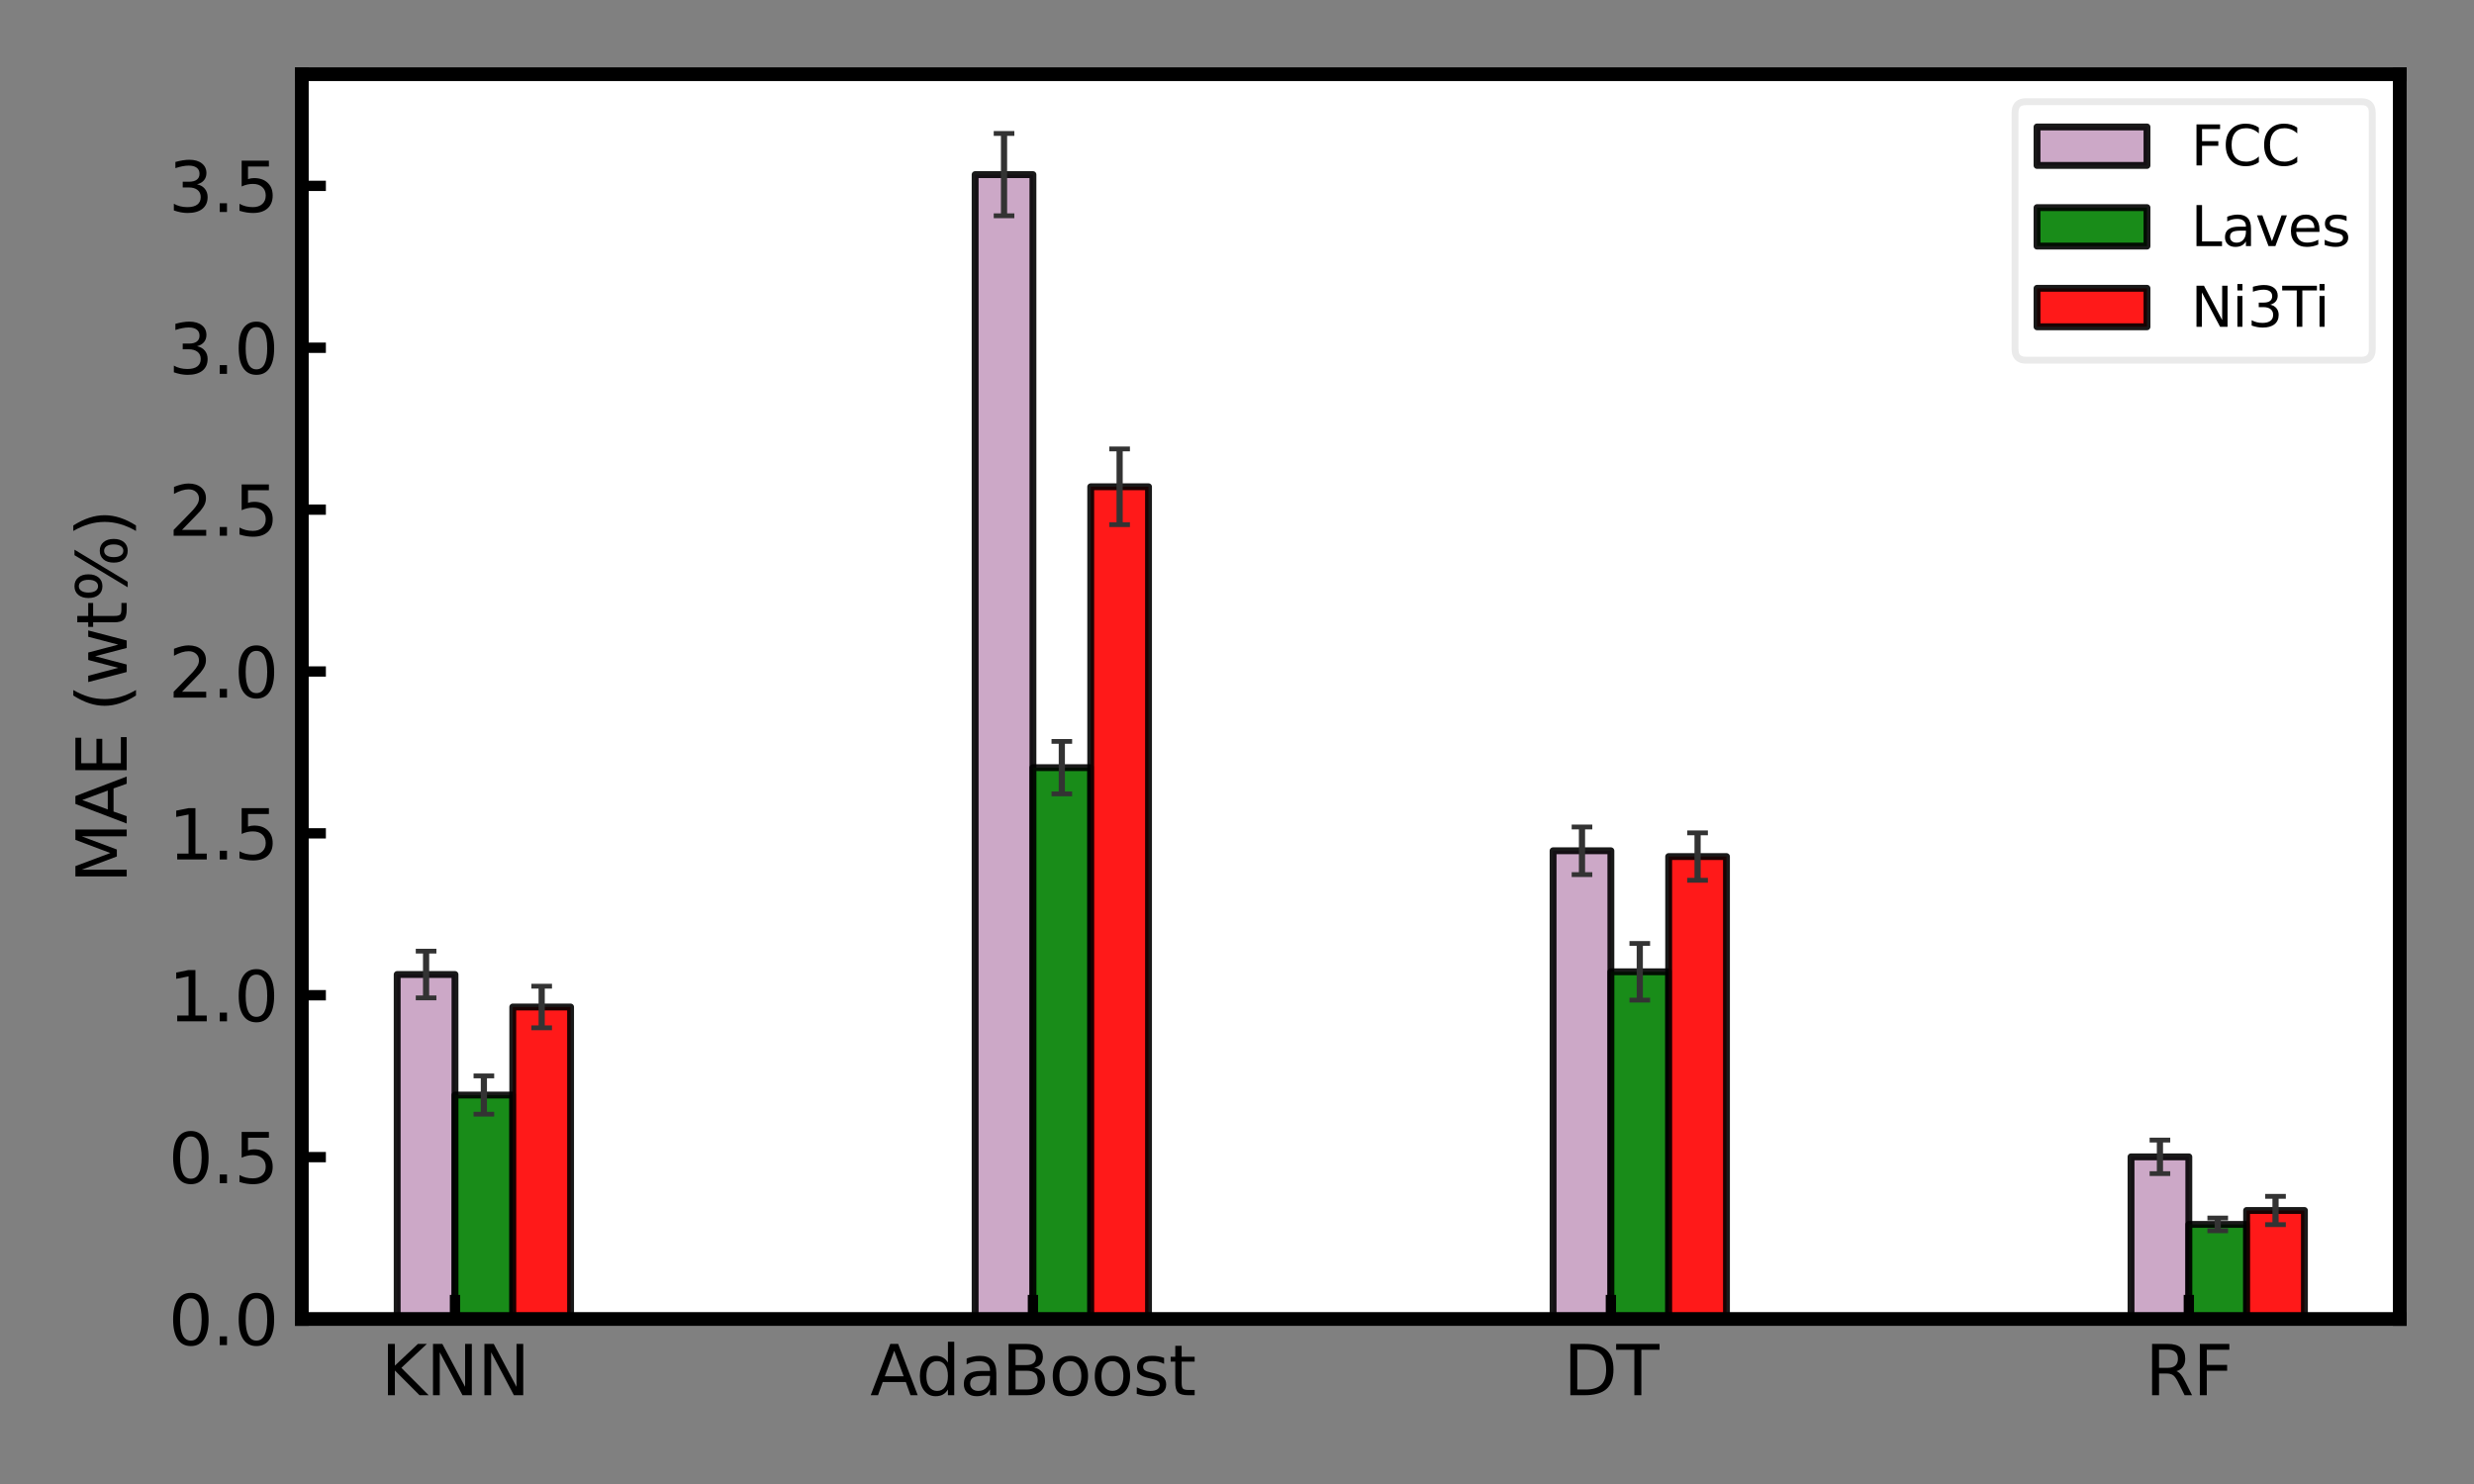 <?xml version="1.0" encoding="utf-8" standalone="no"?>
<!DOCTYPE svg PUBLIC "-//W3C//DTD SVG 1.1//EN"
  "http://www.w3.org/Graphics/SVG/1.1/DTD/svg11.dtd">
<svg xmlns:xlink="http://www.w3.org/1999/xlink" width="360pt" height="216pt" viewBox="0 0 360 216" xmlns="http://www.w3.org/2000/svg" version="1.1">
 <rect x="0" y="0" width="360" height="216" fill="#808080" stroke="none"/>
 <defs>
  <style type="text/css">*{stroke-linejoin: round; stroke-linecap: butt}</style>
 </defs>
 <g id="figure_1">
  <g id="patch_1">
   <path d="M 0 216 
L 360 216 
L 360 0 
L 0 0 
L 0 216 
z
" style="fill: none"/>
  </g>
  <g id="axes_1">
   <g id="patch_2">
    <path d="M 43.92 191.98 
L 349.2 191.98 
L 349.2 10.8 
L 43.92 10.8 
z
" style="fill: #ffffff"/>
   </g>
   <g id="patch_3">
    <path d="M 57.796 191.98 
L 66.206 191.98 
L 66.206 141.843 
L 57.796 141.843 
z
" clip-path="url(#p5cd7306021)" style="fill: #c79fc1; opacity: 0.9; stroke: #000000; stroke-linejoin: miter"/>
   </g>
   <g id="patch_4">
    <path d="M 141.896 191.98 
L 150.305 191.98 
L 150.305 25.416 
L 141.896 25.416 
z
" clip-path="url(#p5cd7306021)" style="fill: #c79fc1; opacity: 0.9; stroke: #000000; stroke-linejoin: miter"/>
   </g>
   <g id="patch_5">
    <path d="M 225.995 191.98 
L 234.405 191.98 
L 234.405 123.833 
L 225.995 123.833 
z
" clip-path="url(#p5cd7306021)" style="fill: #c79fc1; opacity: 0.9; stroke: #000000; stroke-linejoin: miter"/>
   </g>
   <g id="patch_6">
    <path d="M 310.094 191.98 
L 318.504 191.98 
L 318.504 168.382 
L 310.094 168.382 
z
" clip-path="url(#p5cd7306021)" style="fill: #c79fc1; opacity: 0.9; stroke: #000000; stroke-linejoin: miter"/>
   </g>
   <g id="patch_7">
    <path d="M 66.206 191.98 
L 74.616 191.98 
L 74.616 159.386 
L 66.206 159.386 
z
" clip-path="url(#p5cd7306021)" style="fill: #008000; opacity: 0.9; stroke: #000000; stroke-linejoin: miter"/>
   </g>
   <g id="patch_8">
    <path d="M 150.305 191.98 
L 158.715 191.98 
L 158.715 111.731 
L 150.305 111.731 
z
" clip-path="url(#p5cd7306021)" style="fill: #008000; opacity: 0.9; stroke: #000000; stroke-linejoin: miter"/>
   </g>
   <g id="patch_9">
    <path d="M 234.405 191.98 
L 242.815 191.98 
L 242.815 141.447 
L 234.405 141.447 
z
" clip-path="url(#p5cd7306021)" style="fill: #008000; opacity: 0.9; stroke: #000000; stroke-linejoin: miter"/>
   </g>
   <g id="patch_10">
    <path d="M 318.504 191.98 
L 326.914 191.98 
L 326.914 178.213 
L 318.504 178.213 
z
" clip-path="url(#p5cd7306021)" style="fill: #008000; opacity: 0.9; stroke: #000000; stroke-linejoin: miter"/>
   </g>
   <g id="patch_11">
    <path d="M 74.616 191.98 
L 83.026 191.98 
L 83.026 146.572 
L 74.616 146.572 
z
" clip-path="url(#p5cd7306021)" style="fill: #ff0000; opacity: 0.9; stroke: #000000; stroke-linejoin: miter"/>
   </g>
   <g id="patch_12">
    <path d="M 158.715 191.98 
L 167.125 191.98 
L 167.125 70.851 
L 158.715 70.851 
z
" clip-path="url(#p5cd7306021)" style="fill: #ff0000; opacity: 0.9; stroke: #000000; stroke-linejoin: miter"/>
   </g>
   <g id="patch_13">
    <path d="M 242.815 191.98 
L 251.224 191.98 
L 251.224 124.675 
L 242.815 124.675 
z
" clip-path="url(#p5cd7306021)" style="fill: #ff0000; opacity: 0.9; stroke: #000000; stroke-linejoin: miter"/>
   </g>
   <g id="patch_14">
    <path d="M 326.914 191.98 
L 335.324 191.98 
L 335.324 176.187 
L 326.914 176.187 
z
" clip-path="url(#p5cd7306021)" style="fill: #ff0000; opacity: 0.9; stroke: #000000; stroke-linejoin: miter"/>
   </g>
   <g id="matplotlib.axis_1">
    <g id="xtick_1">
     <g id="line2d_1">
      <defs>
       <path id="m3f5fb703db" d="M 0 0 
L 0 -3.5 
" style="stroke: #000000; stroke-width: 1.5"/>
      </defs>
      <g>
       <use xlink:href="#m3f5fb703db" x="66.206" y="191.98" style="stroke: #000000; stroke-width: 1.5"/>
      </g>
     </g>
     <g id="text_1">
      <!-- KNN -->
      <g transform="translate(55.446 203.078)scale(0.1 -0.1)">
       <defs>
        <path id="DejaVuSans-4b" d="M 628 4666 
L 1259 4666 
L 1259 2694 
L 3353 4666 
L 4166 4666 
L 1850 2491 
L 4331 0 
L 3500 0 
L 1259 2247 
L 1259 0 
L 628 0 
L 628 4666 
z
" transform="scale(0.016)"/>
        <path id="DejaVuSans-4e" d="M 628 4666 
L 1478 4666 
L 3547 763 
L 3547 4666 
L 4159 4666 
L 4159 0 
L 3309 0 
L 1241 3903 
L 1241 0 
L 628 0 
L 628 4666 
z
" transform="scale(0.016)"/>
       </defs>
       <use xlink:href="#DejaVuSans-4b"/>
       <use xlink:href="#DejaVuSans-4e" x="65.576"/>
       <use xlink:href="#DejaVuSans-4e" x="140.381"/>
      </g>
     </g>
    </g>
    <g id="xtick_2">
     <g id="line2d_2">
      <g>
       <use xlink:href="#m3f5fb703db" x="150.305" y="191.98" style="stroke: #000000; stroke-width: 1.5"/>
      </g>
     </g>
     <g id="text_2">
      <!-- AdaBoost -->
      <g transform="translate(126.62 203.078)scale(0.1 -0.1)">
       <defs>
        <path id="DejaVuSans-41" d="M 2188 4044 
L 1331 1722 
L 3047 1722 
L 2188 4044 
z
M 1831 4666 
L 2547 4666 
L 4325 0 
L 3669 0 
L 3244 1197 
L 1141 1197 
L 716 0 
L 50 0 
L 1831 4666 
z
" transform="scale(0.016)"/>
        <path id="DejaVuSans-64" d="M 2906 2969 
L 2906 4863 
L 3481 4863 
L 3481 0 
L 2906 0 
L 2906 525 
Q 2725 213 2448 61 
Q 2172 -91 1784 -91 
Q 1150 -91 751 415 
Q 353 922 353 1747 
Q 353 2572 751 3078 
Q 1150 3584 1784 3584 
Q 2172 3584 2448 3432 
Q 2725 3281 2906 2969 
z
M 947 1747 
Q 947 1113 1208 752 
Q 1469 391 1925 391 
Q 2381 391 2643 752 
Q 2906 1113 2906 1747 
Q 2906 2381 2643 2742 
Q 2381 3103 1925 3103 
Q 1469 3103 1208 2742 
Q 947 2381 947 1747 
z
" transform="scale(0.016)"/>
        <path id="DejaVuSans-61" d="M 2194 1759 
Q 1497 1759 1228 1600 
Q 959 1441 959 1056 
Q 959 750 1161 570 
Q 1363 391 1709 391 
Q 2188 391 2477 730 
Q 2766 1069 2766 1631 
L 2766 1759 
L 2194 1759 
z
M 3341 1997 
L 3341 0 
L 2766 0 
L 2766 531 
Q 2569 213 2275 61 
Q 1981 -91 1556 -91 
Q 1019 -91 701 211 
Q 384 513 384 1019 
Q 384 1609 779 1909 
Q 1175 2209 1959 2209 
L 2766 2209 
L 2766 2266 
Q 2766 2663 2505 2880 
Q 2244 3097 1772 3097 
Q 1472 3097 1187 3025 
Q 903 2953 641 2809 
L 641 3341 
Q 956 3463 1253 3523 
Q 1550 3584 1831 3584 
Q 2591 3584 2966 3190 
Q 3341 2797 3341 1997 
z
" transform="scale(0.016)"/>
        <path id="DejaVuSans-42" d="M 1259 2228 
L 1259 519 
L 2272 519 
Q 2781 519 3026 730 
Q 3272 941 3272 1375 
Q 3272 1813 3026 2020 
Q 2781 2228 2272 2228 
L 1259 2228 
z
M 1259 4147 
L 1259 2741 
L 2194 2741 
Q 2656 2741 2882 2914 
Q 3109 3088 3109 3444 
Q 3109 3797 2882 3972 
Q 2656 4147 2194 4147 
L 1259 4147 
z
M 628 4666 
L 2241 4666 
Q 2963 4666 3353 4366 
Q 3744 4066 3744 3513 
Q 3744 3084 3544 2831 
Q 3344 2578 2956 2516 
Q 3422 2416 3680 2098 
Q 3938 1781 3938 1306 
Q 3938 681 3513 340 
Q 3088 0 2303 0 
L 628 0 
L 628 4666 
z
" transform="scale(0.016)"/>
        <path id="DejaVuSans-6f" d="M 1959 3097 
Q 1497 3097 1228 2736 
Q 959 2375 959 1747 
Q 959 1119 1226 758 
Q 1494 397 1959 397 
Q 2419 397 2687 759 
Q 2956 1122 2956 1747 
Q 2956 2369 2687 2733 
Q 2419 3097 1959 3097 
z
M 1959 3584 
Q 2709 3584 3137 3096 
Q 3566 2609 3566 1747 
Q 3566 888 3137 398 
Q 2709 -91 1959 -91 
Q 1206 -91 779 398 
Q 353 888 353 1747 
Q 353 2609 779 3096 
Q 1206 3584 1959 3584 
z
" transform="scale(0.016)"/>
        <path id="DejaVuSans-73" d="M 2834 3397 
L 2834 2853 
Q 2591 2978 2328 3040 
Q 2066 3103 1784 3103 
Q 1356 3103 1142 2972 
Q 928 2841 928 2578 
Q 928 2378 1081 2264 
Q 1234 2150 1697 2047 
L 1894 2003 
Q 2506 1872 2764 1633 
Q 3022 1394 3022 966 
Q 3022 478 2636 193 
Q 2250 -91 1575 -91 
Q 1294 -91 989 -36 
Q 684 19 347 128 
L 347 722 
Q 666 556 975 473 
Q 1284 391 1588 391 
Q 1994 391 2212 530 
Q 2431 669 2431 922 
Q 2431 1156 2273 1281 
Q 2116 1406 1581 1522 
L 1381 1569 
Q 847 1681 609 1914 
Q 372 2147 372 2553 
Q 372 3047 722 3315 
Q 1072 3584 1716 3584 
Q 2034 3584 2315 3537 
Q 2597 3491 2834 3397 
z
" transform="scale(0.016)"/>
        <path id="DejaVuSans-74" d="M 1172 4494 
L 1172 3500 
L 2356 3500 
L 2356 3053 
L 1172 3053 
L 1172 1153 
Q 1172 725 1289 603 
Q 1406 481 1766 481 
L 2356 481 
L 2356 0 
L 1766 0 
Q 1100 0 847 248 
Q 594 497 594 1153 
L 594 3053 
L 172 3053 
L 172 3500 
L 594 3500 
L 594 4494 
L 1172 4494 
z
" transform="scale(0.016)"/>
       </defs>
       <use xlink:href="#DejaVuSans-41"/>
       <use xlink:href="#DejaVuSans-64" x="66.658"/>
       <use xlink:href="#DejaVuSans-61" x="130.135"/>
       <use xlink:href="#DejaVuSans-42" x="191.414"/>
       <use xlink:href="#DejaVuSans-6f" x="260.018"/>
       <use xlink:href="#DejaVuSans-6f" x="321.199"/>
       <use xlink:href="#DejaVuSans-73" x="382.381"/>
       <use xlink:href="#DejaVuSans-74" x="434.48"/>
      </g>
     </g>
    </g>
    <g id="xtick_3">
     <g id="line2d_3">
      <g>
       <use xlink:href="#m3f5fb703db" x="234.405" y="191.98" style="stroke: #000000; stroke-width: 1.5"/>
      </g>
     </g>
     <g id="text_3">
      <!-- DT -->
      <g transform="translate(227.501 203.078)scale(0.1 -0.1)">
       <defs>
        <path id="DejaVuSans-44" d="M 1259 4147 
L 1259 519 
L 2022 519 
Q 2988 519 3436 956 
Q 3884 1394 3884 2338 
Q 3884 3275 3436 3711 
Q 2988 4147 2022 4147 
L 1259 4147 
z
M 628 4666 
L 1925 4666 
Q 3281 4666 3915 4102 
Q 4550 3538 4550 2338 
Q 4550 1131 3912 565 
Q 3275 0 1925 0 
L 628 0 
L 628 4666 
z
" transform="scale(0.016)"/>
        <path id="DejaVuSans-54" d="M -19 4666 
L 3928 4666 
L 3928 4134 
L 2272 4134 
L 2272 0 
L 1638 0 
L 1638 4134 
L -19 4134 
L -19 4666 
z
" transform="scale(0.016)"/>
       </defs>
       <use xlink:href="#DejaVuSans-44"/>
       <use xlink:href="#DejaVuSans-54" x="77.002"/>
      </g>
     </g>
    </g>
    <g id="xtick_4">
     <g id="line2d_4">
      <g>
       <use xlink:href="#m3f5fb703db" x="318.504" y="191.98" style="stroke: #000000; stroke-width: 1.5"/>
      </g>
     </g>
     <g id="text_4">
      <!-- RF -->
      <g transform="translate(312.154 203.078)scale(0.1 -0.1)">
       <defs>
        <path id="DejaVuSans-52" d="M 2841 2188 
Q 3044 2119 3236 1894 
Q 3428 1669 3622 1275 
L 4263 0 
L 3584 0 
L 2988 1197 
Q 2756 1666 2539 1819 
Q 2322 1972 1947 1972 
L 1259 1972 
L 1259 0 
L 628 0 
L 628 4666 
L 2053 4666 
Q 2853 4666 3247 4331 
Q 3641 3997 3641 3322 
Q 3641 2881 3436 2590 
Q 3231 2300 2841 2188 
z
M 1259 4147 
L 1259 2491 
L 2053 2491 
Q 2509 2491 2742 2702 
Q 2975 2913 2975 3322 
Q 2975 3731 2742 3939 
Q 2509 4147 2053 4147 
L 1259 4147 
z
" transform="scale(0.016)"/>
        <path id="DejaVuSans-46" d="M 628 4666 
L 3309 4666 
L 3309 4134 
L 1259 4134 
L 1259 2759 
L 3109 2759 
L 3109 2228 
L 1259 2228 
L 1259 0 
L 628 0 
L 628 4666 
z
" transform="scale(0.016)"/>
       </defs>
       <use xlink:href="#DejaVuSans-52"/>
       <use xlink:href="#DejaVuSans-46" x="69.482"/>
      </g>
     </g>
    </g>
   </g>
   <g id="matplotlib.axis_2">
    <g id="ytick_1">
     <g id="line2d_5">
      <defs>
       <path id="m04aef36e27" d="M 0 0 
L 3.5 0 
" style="stroke: #000000; stroke-width: 1.5"/>
      </defs>
      <g>
       <use xlink:href="#m04aef36e27" x="43.92" y="191.98" style="stroke: #000000; stroke-width: 1.5"/>
      </g>
     </g>
     <g id="text_5">
      <!-- 0.0 -->
      <g transform="translate(24.517 195.779)scale(0.1 -0.1)">
       <defs>
        <path id="DejaVuSans-30" d="M 2034 4250 
Q 1547 4250 1301 3770 
Q 1056 3291 1056 2328 
Q 1056 1369 1301 889 
Q 1547 409 2034 409 
Q 2525 409 2770 889 
Q 3016 1369 3016 2328 
Q 3016 3291 2770 3770 
Q 2525 4250 2034 4250 
z
M 2034 4750 
Q 2819 4750 3233 4129 
Q 3647 3509 3647 2328 
Q 3647 1150 3233 529 
Q 2819 -91 2034 -91 
Q 1250 -91 836 529 
Q 422 1150 422 2328 
Q 422 3509 836 4129 
Q 1250 4750 2034 4750 
z
" transform="scale(0.016)"/>
        <path id="DejaVuSans-2e" d="M 684 794 
L 1344 794 
L 1344 0 
L 684 0 
L 684 794 
z
" transform="scale(0.016)"/>
       </defs>
       <use xlink:href="#DejaVuSans-30"/>
       <use xlink:href="#DejaVuSans-2e" x="63.623"/>
       <use xlink:href="#DejaVuSans-30" x="95.41"/>
      </g>
     </g>
    </g>
    <g id="ytick_2">
     <g id="line2d_6">
      <g>
       <use xlink:href="#m04aef36e27" x="43.92" y="168.419" style="stroke: #000000; stroke-width: 1.5"/>
      </g>
     </g>
     <g id="text_6">
      <!-- 0.5 -->
      <g transform="translate(24.517 172.219)scale(0.1 -0.1)">
       <defs>
        <path id="DejaVuSans-35" d="M 691 4666 
L 3169 4666 
L 3169 4134 
L 1269 4134 
L 1269 2991 
Q 1406 3038 1543 3061 
Q 1681 3084 1819 3084 
Q 2600 3084 3056 2656 
Q 3513 2228 3513 1497 
Q 3513 744 3044 326 
Q 2575 -91 1722 -91 
Q 1428 -91 1123 -41 
Q 819 9 494 109 
L 494 744 
Q 775 591 1075 516 
Q 1375 441 1709 441 
Q 2250 441 2565 725 
Q 2881 1009 2881 1497 
Q 2881 1984 2565 2268 
Q 2250 2553 1709 2553 
Q 1456 2553 1204 2497 
Q 953 2441 691 2322 
L 691 4666 
z
" transform="scale(0.016)"/>
       </defs>
       <use xlink:href="#DejaVuSans-30"/>
       <use xlink:href="#DejaVuSans-2e" x="63.623"/>
       <use xlink:href="#DejaVuSans-35" x="95.41"/>
      </g>
     </g>
    </g>
    <g id="ytick_3">
     <g id="line2d_7">
      <g>
       <use xlink:href="#m04aef36e27" x="43.92" y="144.859" style="stroke: #000000; stroke-width: 1.5"/>
      </g>
     </g>
     <g id="text_7">
      <!-- 1.0 -->
      <g transform="translate(24.517 148.658)scale(0.1 -0.1)">
       <defs>
        <path id="DejaVuSans-31" d="M 794 531 
L 1825 531 
L 1825 4091 
L 703 3866 
L 703 4441 
L 1819 4666 
L 2450 4666 
L 2450 531 
L 3481 531 
L 3481 0 
L 794 0 
L 794 531 
z
" transform="scale(0.016)"/>
       </defs>
       <use xlink:href="#DejaVuSans-31"/>
       <use xlink:href="#DejaVuSans-2e" x="63.623"/>
       <use xlink:href="#DejaVuSans-30" x="95.41"/>
      </g>
     </g>
    </g>
    <g id="ytick_4">
     <g id="line2d_8">
      <g>
       <use xlink:href="#m04aef36e27" x="43.92" y="121.298" style="stroke: #000000; stroke-width: 1.5"/>
      </g>
     </g>
     <g id="text_8">
      <!-- 1.5 -->
      <g transform="translate(24.517 125.097)scale(0.1 -0.1)">
       <use xlink:href="#DejaVuSans-31"/>
       <use xlink:href="#DejaVuSans-2e" x="63.623"/>
       <use xlink:href="#DejaVuSans-35" x="95.41"/>
      </g>
     </g>
    </g>
    <g id="ytick_5">
     <g id="line2d_9">
      <g>
       <use xlink:href="#m04aef36e27" x="43.92" y="97.737" style="stroke: #000000; stroke-width: 1.5"/>
      </g>
     </g>
     <g id="text_9">
      <!-- 2.0 -->
      <g transform="translate(24.517 101.537)scale(0.1 -0.1)">
       <defs>
        <path id="DejaVuSans-32" d="M 1228 531 
L 3431 531 
L 3431 0 
L 469 0 
L 469 531 
Q 828 903 1448 1529 
Q 2069 2156 2228 2338 
Q 2531 2678 2651 2914 
Q 2772 3150 2772 3378 
Q 2772 3750 2511 3984 
Q 2250 4219 1831 4219 
Q 1534 4219 1204 4116 
Q 875 4013 500 3803 
L 500 4441 
Q 881 4594 1212 4672 
Q 1544 4750 1819 4750 
Q 2544 4750 2975 4387 
Q 3406 4025 3406 3419 
Q 3406 3131 3298 2873 
Q 3191 2616 2906 2266 
Q 2828 2175 2409 1742 
Q 1991 1309 1228 531 
z
" transform="scale(0.016)"/>
       </defs>
       <use xlink:href="#DejaVuSans-32"/>
       <use xlink:href="#DejaVuSans-2e" x="63.623"/>
       <use xlink:href="#DejaVuSans-30" x="95.41"/>
      </g>
     </g>
    </g>
    <g id="ytick_6">
     <g id="line2d_10">
      <g>
       <use xlink:href="#m04aef36e27" x="43.92" y="74.177" style="stroke: #000000; stroke-width: 1.5"/>
      </g>
     </g>
     <g id="text_10">
      <!-- 2.5 -->
      <g transform="translate(24.517 77.976)scale(0.1 -0.1)">
       <use xlink:href="#DejaVuSans-32"/>
       <use xlink:href="#DejaVuSans-2e" x="63.623"/>
       <use xlink:href="#DejaVuSans-35" x="95.41"/>
      </g>
     </g>
    </g>
    <g id="ytick_7">
     <g id="line2d_11">
      <g>
       <use xlink:href="#m04aef36e27" x="43.92" y="50.616" style="stroke: #000000; stroke-width: 1.5"/>
      </g>
     </g>
     <g id="text_11">
      <!-- 3.0 -->
      <g transform="translate(24.517 54.415)scale(0.1 -0.1)">
       <defs>
        <path id="DejaVuSans-33" d="M 2597 2516 
Q 3050 2419 3304 2112 
Q 3559 1806 3559 1356 
Q 3559 666 3084 287 
Q 2609 -91 1734 -91 
Q 1441 -91 1130 -33 
Q 819 25 488 141 
L 488 750 
Q 750 597 1062 519 
Q 1375 441 1716 441 
Q 2309 441 2620 675 
Q 2931 909 2931 1356 
Q 2931 1769 2642 2001 
Q 2353 2234 1838 2234 
L 1294 2234 
L 1294 2753 
L 1863 2753 
Q 2328 2753 2575 2939 
Q 2822 3125 2822 3475 
Q 2822 3834 2567 4026 
Q 2313 4219 1838 4219 
Q 1578 4219 1281 4162 
Q 984 4106 628 3988 
L 628 4550 
Q 988 4650 1302 4700 
Q 1616 4750 1894 4750 
Q 2613 4750 3031 4423 
Q 3450 4097 3450 3541 
Q 3450 3153 3228 2886 
Q 3006 2619 2597 2516 
z
" transform="scale(0.016)"/>
       </defs>
       <use xlink:href="#DejaVuSans-33"/>
       <use xlink:href="#DejaVuSans-2e" x="63.623"/>
       <use xlink:href="#DejaVuSans-30" x="95.41"/>
      </g>
     </g>
    </g>
    <g id="ytick_8">
     <g id="line2d_12">
      <g>
       <use xlink:href="#m04aef36e27" x="43.92" y="27.055" style="stroke: #000000; stroke-width: 1.5"/>
      </g>
     </g>
     <g id="text_12">
      <!-- 3.5 -->
      <g transform="translate(24.517 30.855)scale(0.1 -0.1)">
       <use xlink:href="#DejaVuSans-33"/>
       <use xlink:href="#DejaVuSans-2e" x="63.623"/>
       <use xlink:href="#DejaVuSans-35" x="95.41"/>
      </g>
     </g>
    </g>
    <g id="text_13">
     <!-- MAE (wt%) -->
     <g transform="translate(18.437 128.574)rotate(-90)scale(0.1 -0.1)">
      <defs>
       <path id="DejaVuSans-4d" d="M 628 4666 
L 1569 4666 
L 2759 1491 
L 3956 4666 
L 4897 4666 
L 4897 0 
L 4281 0 
L 4281 4097 
L 3078 897 
L 2444 897 
L 1241 4097 
L 1241 0 
L 628 0 
L 628 4666 
z
" transform="scale(0.016)"/>
       <path id="DejaVuSans-45" d="M 628 4666 
L 3578 4666 
L 3578 4134 
L 1259 4134 
L 1259 2753 
L 3481 2753 
L 3481 2222 
L 1259 2222 
L 1259 531 
L 3634 531 
L 3634 0 
L 628 0 
L 628 4666 
z
" transform="scale(0.016)"/>
       <path id="DejaVuSans-20" transform="scale(0.016)"/>
       <path id="DejaVuSans-28" d="M 1984 4856 
Q 1566 4138 1362 3434 
Q 1159 2731 1159 2009 
Q 1159 1288 1364 580 
Q 1569 -128 1984 -844 
L 1484 -844 
Q 1016 -109 783 600 
Q 550 1309 550 2009 
Q 550 2706 781 3412 
Q 1013 4119 1484 4856 
L 1984 4856 
z
" transform="scale(0.016)"/>
       <path id="DejaVuSans-77" d="M 269 3500 
L 844 3500 
L 1563 769 
L 2278 3500 
L 2956 3500 
L 3675 769 
L 4391 3500 
L 4966 3500 
L 4050 0 
L 3372 0 
L 2619 2869 
L 1863 0 
L 1184 0 
L 269 3500 
z
" transform="scale(0.016)"/>
       <path id="DejaVuSans-25" d="M 4653 2053 
Q 4381 2053 4226 1822 
Q 4072 1591 4072 1178 
Q 4072 772 4226 539 
Q 4381 306 4653 306 
Q 4919 306 5073 539 
Q 5228 772 5228 1178 
Q 5228 1588 5073 1820 
Q 4919 2053 4653 2053 
z
M 4653 2450 
Q 5147 2450 5437 2106 
Q 5728 1763 5728 1178 
Q 5728 594 5436 251 
Q 5144 -91 4653 -91 
Q 4153 -91 3862 251 
Q 3572 594 3572 1178 
Q 3572 1766 3864 2108 
Q 4156 2450 4653 2450 
z
M 1428 4353 
Q 1159 4353 1004 4120 
Q 850 3888 850 3481 
Q 850 3069 1003 2837 
Q 1156 2606 1428 2606 
Q 1700 2606 1854 2837 
Q 2009 3069 2009 3481 
Q 2009 3884 1853 4118 
Q 1697 4353 1428 4353 
z
M 4250 4750 
L 4750 4750 
L 1831 -91 
L 1331 -91 
L 4250 4750 
z
M 1428 4750 
Q 1922 4750 2215 4408 
Q 2509 4066 2509 3481 
Q 2509 2891 2217 2550 
Q 1925 2209 1428 2209 
Q 931 2209 642 2551 
Q 353 2894 353 3481 
Q 353 4063 643 4406 
Q 934 4750 1428 4750 
z
" transform="scale(0.016)"/>
       <path id="DejaVuSans-29" d="M 513 4856 
L 1013 4856 
Q 1481 4119 1714 3412 
Q 1947 2706 1947 2009 
Q 1947 1309 1714 600 
Q 1481 -109 1013 -844 
L 513 -844 
Q 928 -128 1133 580 
Q 1338 1288 1338 2009 
Q 1338 2731 1133 3434 
Q 928 4138 513 4856 
z
" transform="scale(0.016)"/>
      </defs>
      <use xlink:href="#DejaVuSans-4d"/>
      <use xlink:href="#DejaVuSans-41" x="86.279"/>
      <use xlink:href="#DejaVuSans-45" x="154.688"/>
      <use xlink:href="#DejaVuSans-20" x="217.871"/>
      <use xlink:href="#DejaVuSans-28" x="249.658"/>
      <use xlink:href="#DejaVuSans-77" x="288.672"/>
      <use xlink:href="#DejaVuSans-74" x="370.459"/>
      <use xlink:href="#DejaVuSans-25" x="409.668"/>
      <use xlink:href="#DejaVuSans-29" x="504.688"/>
     </g>
    </g>
   </g>
   <g id="LineCollection_1">
    <path d="M 62.001 145.244 
L 62.001 138.442 
" clip-path="url(#p5cd7306021)" style="fill: none; stroke: #333333; stroke-width: 0.9"/>
    <path d="M 146.1 31.405 
L 146.1 19.428 
" clip-path="url(#p5cd7306021)" style="fill: none; stroke: #333333; stroke-width: 0.9"/>
    <path d="M 230.2 127.297 
L 230.2 120.369 
" clip-path="url(#p5cd7306021)" style="fill: none; stroke: #333333; stroke-width: 0.9"/>
    <path d="M 314.299 170.822 
L 314.299 165.941 
" clip-path="url(#p5cd7306021)" style="fill: none; stroke: #333333; stroke-width: 0.9"/>
   </g>
   <g id="line2d_13">
    <defs>
     <path id="m15fabc6064" d="M 1.5 0 
L -1.5 -0 
" style="stroke: #333333; stroke-width: 0.7"/>
    </defs>
    <g clip-path="url(#p5cd7306021)">
     <use xlink:href="#m15fabc6064" x="62.001" y="145.244" style="fill: #333333; stroke: #333333; stroke-width: 0.7"/>
     <use xlink:href="#m15fabc6064" x="146.1" y="31.405" style="fill: #333333; stroke: #333333; stroke-width: 0.7"/>
     <use xlink:href="#m15fabc6064" x="230.2" y="127.297" style="fill: #333333; stroke: #333333; stroke-width: 0.7"/>
     <use xlink:href="#m15fabc6064" x="314.299" y="170.822" style="fill: #333333; stroke: #333333; stroke-width: 0.7"/>
    </g>
   </g>
   <g id="line2d_14">
    <g clip-path="url(#p5cd7306021)">
     <use xlink:href="#m15fabc6064" x="62.001" y="138.442" style="fill: #333333; stroke: #333333; stroke-width: 0.7"/>
     <use xlink:href="#m15fabc6064" x="146.1" y="19.428" style="fill: #333333; stroke: #333333; stroke-width: 0.7"/>
     <use xlink:href="#m15fabc6064" x="230.2" y="120.369" style="fill: #333333; stroke: #333333; stroke-width: 0.7"/>
     <use xlink:href="#m15fabc6064" x="314.299" y="165.941" style="fill: #333333; stroke: #333333; stroke-width: 0.7"/>
    </g>
   </g>
   <g id="LineCollection_2">
    <path d="M 70.411 162.173 
L 70.411 156.6 
" clip-path="url(#p5cd7306021)" style="fill: none; stroke: #333333; stroke-width: 0.9"/>
    <path d="M 154.51 115.548 
L 154.51 107.914 
" clip-path="url(#p5cd7306021)" style="fill: none; stroke: #333333; stroke-width: 0.9"/>
    <path d="M 238.61 145.569 
L 238.61 137.324 
" clip-path="url(#p5cd7306021)" style="fill: none; stroke: #333333; stroke-width: 0.9"/>
    <path d="M 322.709 179.141 
L 322.709 177.286 
" clip-path="url(#p5cd7306021)" style="fill: none; stroke: #333333; stroke-width: 0.9"/>
   </g>
   <g id="line2d_15">
    <g clip-path="url(#p5cd7306021)">
     <use xlink:href="#m15fabc6064" x="70.411" y="162.173" style="fill: #333333; stroke: #333333; stroke-width: 0.7"/>
     <use xlink:href="#m15fabc6064" x="154.51" y="115.548" style="fill: #333333; stroke: #333333; stroke-width: 0.7"/>
     <use xlink:href="#m15fabc6064" x="238.61" y="145.569" style="fill: #333333; stroke: #333333; stroke-width: 0.7"/>
     <use xlink:href="#m15fabc6064" x="322.709" y="179.141" style="fill: #333333; stroke: #333333; stroke-width: 0.7"/>
    </g>
   </g>
   <g id="line2d_16">
    <g clip-path="url(#p5cd7306021)">
     <use xlink:href="#m15fabc6064" x="70.411" y="156.6" style="fill: #333333; stroke: #333333; stroke-width: 0.7"/>
     <use xlink:href="#m15fabc6064" x="154.51" y="107.914" style="fill: #333333; stroke: #333333; stroke-width: 0.7"/>
     <use xlink:href="#m15fabc6064" x="238.61" y="137.324" style="fill: #333333; stroke: #333333; stroke-width: 0.7"/>
     <use xlink:href="#m15fabc6064" x="322.709" y="177.286" style="fill: #333333; stroke: #333333; stroke-width: 0.7"/>
    </g>
   </g>
   <g id="LineCollection_3">
    <path d="M 78.821 149.602 
L 78.821 143.542 
" clip-path="url(#p5cd7306021)" style="fill: none; stroke: #333333; stroke-width: 0.9"/>
    <path d="M 162.92 76.36 
L 162.92 65.341 
" clip-path="url(#p5cd7306021)" style="fill: none; stroke: #333333; stroke-width: 0.9"/>
    <path d="M 247.02 128.124 
L 247.02 121.227 
" clip-path="url(#p5cd7306021)" style="fill: none; stroke: #333333; stroke-width: 0.9"/>
    <path d="M 331.119 178.244 
L 331.119 174.13 
" clip-path="url(#p5cd7306021)" style="fill: none; stroke: #333333; stroke-width: 0.9"/>
   </g>
   <g id="line2d_17">
    <g clip-path="url(#p5cd7306021)">
     <use xlink:href="#m15fabc6064" x="78.821" y="149.602" style="fill: #333333; stroke: #333333; stroke-width: 0.7"/>
     <use xlink:href="#m15fabc6064" x="162.92" y="76.36" style="fill: #333333; stroke: #333333; stroke-width: 0.7"/>
     <use xlink:href="#m15fabc6064" x="247.02" y="128.124" style="fill: #333333; stroke: #333333; stroke-width: 0.7"/>
     <use xlink:href="#m15fabc6064" x="331.119" y="178.244" style="fill: #333333; stroke: #333333; stroke-width: 0.7"/>
    </g>
   </g>
   <g id="line2d_18">
    <g clip-path="url(#p5cd7306021)">
     <use xlink:href="#m15fabc6064" x="78.821" y="143.542" style="fill: #333333; stroke: #333333; stroke-width: 0.7"/>
     <use xlink:href="#m15fabc6064" x="162.92" y="65.341" style="fill: #333333; stroke: #333333; stroke-width: 0.7"/>
     <use xlink:href="#m15fabc6064" x="247.02" y="121.227" style="fill: #333333; stroke: #333333; stroke-width: 0.7"/>
     <use xlink:href="#m15fabc6064" x="331.119" y="174.13" style="fill: #333333; stroke: #333333; stroke-width: 0.7"/>
    </g>
   </g>
   <g id="patch_15">
    <path d="M 43.92 191.98 
L 43.92 10.8 
" style="fill: none; stroke: #000000; stroke-width: 2; stroke-linejoin: miter; stroke-linecap: square"/>
   </g>
   <g id="patch_16">
    <path d="M 349.2 191.98 
L 349.2 10.8 
" style="fill: none; stroke: #000000; stroke-width: 2; stroke-linejoin: miter; stroke-linecap: square"/>
   </g>
   <g id="patch_17">
    <path d="M 43.92 191.98 
L 349.2 191.98 
" style="fill: none; stroke: #000000; stroke-width: 2; stroke-linejoin: miter; stroke-linecap: square"/>
   </g>
   <g id="patch_18">
    <path d="M 43.92 10.8 
L 349.2 10.8 
" style="fill: none; stroke: #000000; stroke-width: 2; stroke-linejoin: miter; stroke-linecap: square"/>
   </g>
   <g id="legend_1">
    <g id="patch_19">
     <path d="M 294.815 52.428 
L 343.6 52.428 
Q 345.2 52.428 345.2 50.828 
L 345.2 16.4 
Q 345.2 14.8 343.6 14.8 
L 294.815 14.8 
Q 293.215 14.8 293.215 16.4 
L 293.215 50.828 
Q 293.215 52.428 294.815 52.428 
z
" style="fill: #ffffff; opacity: 0.4; stroke: #cccccc; stroke-linejoin: miter"/>
    </g>
    <g id="patch_20">
     <path d="M 296.415 24.079 
L 312.415 24.079 
L 312.415 18.479 
L 296.415 18.479 
z
" style="fill: #c79fc1; opacity: 0.9; stroke: #000000; stroke-linejoin: miter"/>
    </g>
    <g id="text_14">
     <!-- FCC -->
     <g transform="translate(318.815 24.079)scale(0.08 -0.08)">
      <defs>
       <path id="DejaVuSans-43" d="M 4122 4306 
L 4122 3641 
Q 3803 3938 3442 4084 
Q 3081 4231 2675 4231 
Q 1875 4231 1450 3742 
Q 1025 3253 1025 2328 
Q 1025 1406 1450 917 
Q 1875 428 2675 428 
Q 3081 428 3442 575 
Q 3803 722 4122 1019 
L 4122 359 
Q 3791 134 3420 21 
Q 3050 -91 2638 -91 
Q 1578 -91 968 557 
Q 359 1206 359 2328 
Q 359 3453 968 4101 
Q 1578 4750 2638 4750 
Q 3056 4750 3426 4639 
Q 3797 4528 4122 4306 
z
" transform="scale(0.016)"/>
      </defs>
      <use xlink:href="#DejaVuSans-46"/>
      <use xlink:href="#DejaVuSans-43" x="57.52"/>
      <use xlink:href="#DejaVuSans-43" x="127.344"/>
     </g>
    </g>
    <g id="patch_21">
     <path d="M 296.415 35.821 
L 312.415 35.821 
L 312.415 30.221 
L 296.415 30.221 
z
" style="fill: #008000; opacity: 0.9; stroke: #000000; stroke-linejoin: miter"/>
    </g>
    <g id="text_15">
     <!-- Laves -->
     <g transform="translate(318.815 35.821)scale(0.08 -0.08)">
      <defs>
       <path id="DejaVuSans-4c" d="M 628 4666 
L 1259 4666 
L 1259 531 
L 3531 531 
L 3531 0 
L 628 0 
L 628 4666 
z
" transform="scale(0.016)"/>
       <path id="DejaVuSans-76" d="M 191 3500 
L 800 3500 
L 1894 563 
L 2988 3500 
L 3597 3500 
L 2284 0 
L 1503 0 
L 191 3500 
z
" transform="scale(0.016)"/>
       <path id="DejaVuSans-65" d="M 3597 1894 
L 3597 1613 
L 953 1613 
Q 991 1019 1311 708 
Q 1631 397 2203 397 
Q 2534 397 2845 478 
Q 3156 559 3463 722 
L 3463 178 
Q 3153 47 2828 -22 
Q 2503 -91 2169 -91 
Q 1331 -91 842 396 
Q 353 884 353 1716 
Q 353 2575 817 3079 
Q 1281 3584 2069 3584 
Q 2775 3584 3186 3129 
Q 3597 2675 3597 1894 
z
M 3022 2063 
Q 3016 2534 2758 2815 
Q 2500 3097 2075 3097 
Q 1594 3097 1305 2825 
Q 1016 2553 972 2059 
L 3022 2063 
z
" transform="scale(0.016)"/>
      </defs>
      <use xlink:href="#DejaVuSans-4c"/>
      <use xlink:href="#DejaVuSans-61" x="55.713"/>
      <use xlink:href="#DejaVuSans-76" x="116.992"/>
      <use xlink:href="#DejaVuSans-65" x="176.172"/>
      <use xlink:href="#DejaVuSans-73" x="237.695"/>
     </g>
    </g>
    <g id="patch_22">
     <path d="M 296.415 47.564 
L 312.415 47.564 
L 312.415 41.964 
L 296.415 41.964 
z
" style="fill: #ff0000; opacity: 0.9; stroke: #000000; stroke-linejoin: miter"/>
    </g>
    <g id="text_16">
     <!-- Ni3Ti -->
     <g transform="translate(318.815 47.564)scale(0.08 -0.08)">
      <defs>
       <path id="DejaVuSans-69" d="M 603 3500 
L 1178 3500 
L 1178 0 
L 603 0 
L 603 3500 
z
M 603 4863 
L 1178 4863 
L 1178 4134 
L 603 4134 
L 603 4863 
z
" transform="scale(0.016)"/>
      </defs>
      <use xlink:href="#DejaVuSans-4e"/>
      <use xlink:href="#DejaVuSans-69" x="74.805"/>
      <use xlink:href="#DejaVuSans-33" x="102.588"/>
      <use xlink:href="#DejaVuSans-54" x="166.211"/>
      <use xlink:href="#DejaVuSans-69" x="224.17"/>
     </g>
    </g>
   </g>
  </g>
 </g>
 <defs>
  <clipPath id="p5cd7306021">
   <rect x="43.92" y="10.8" width="305.28" height="181.18"/>
  </clipPath>
 </defs>
</svg>
